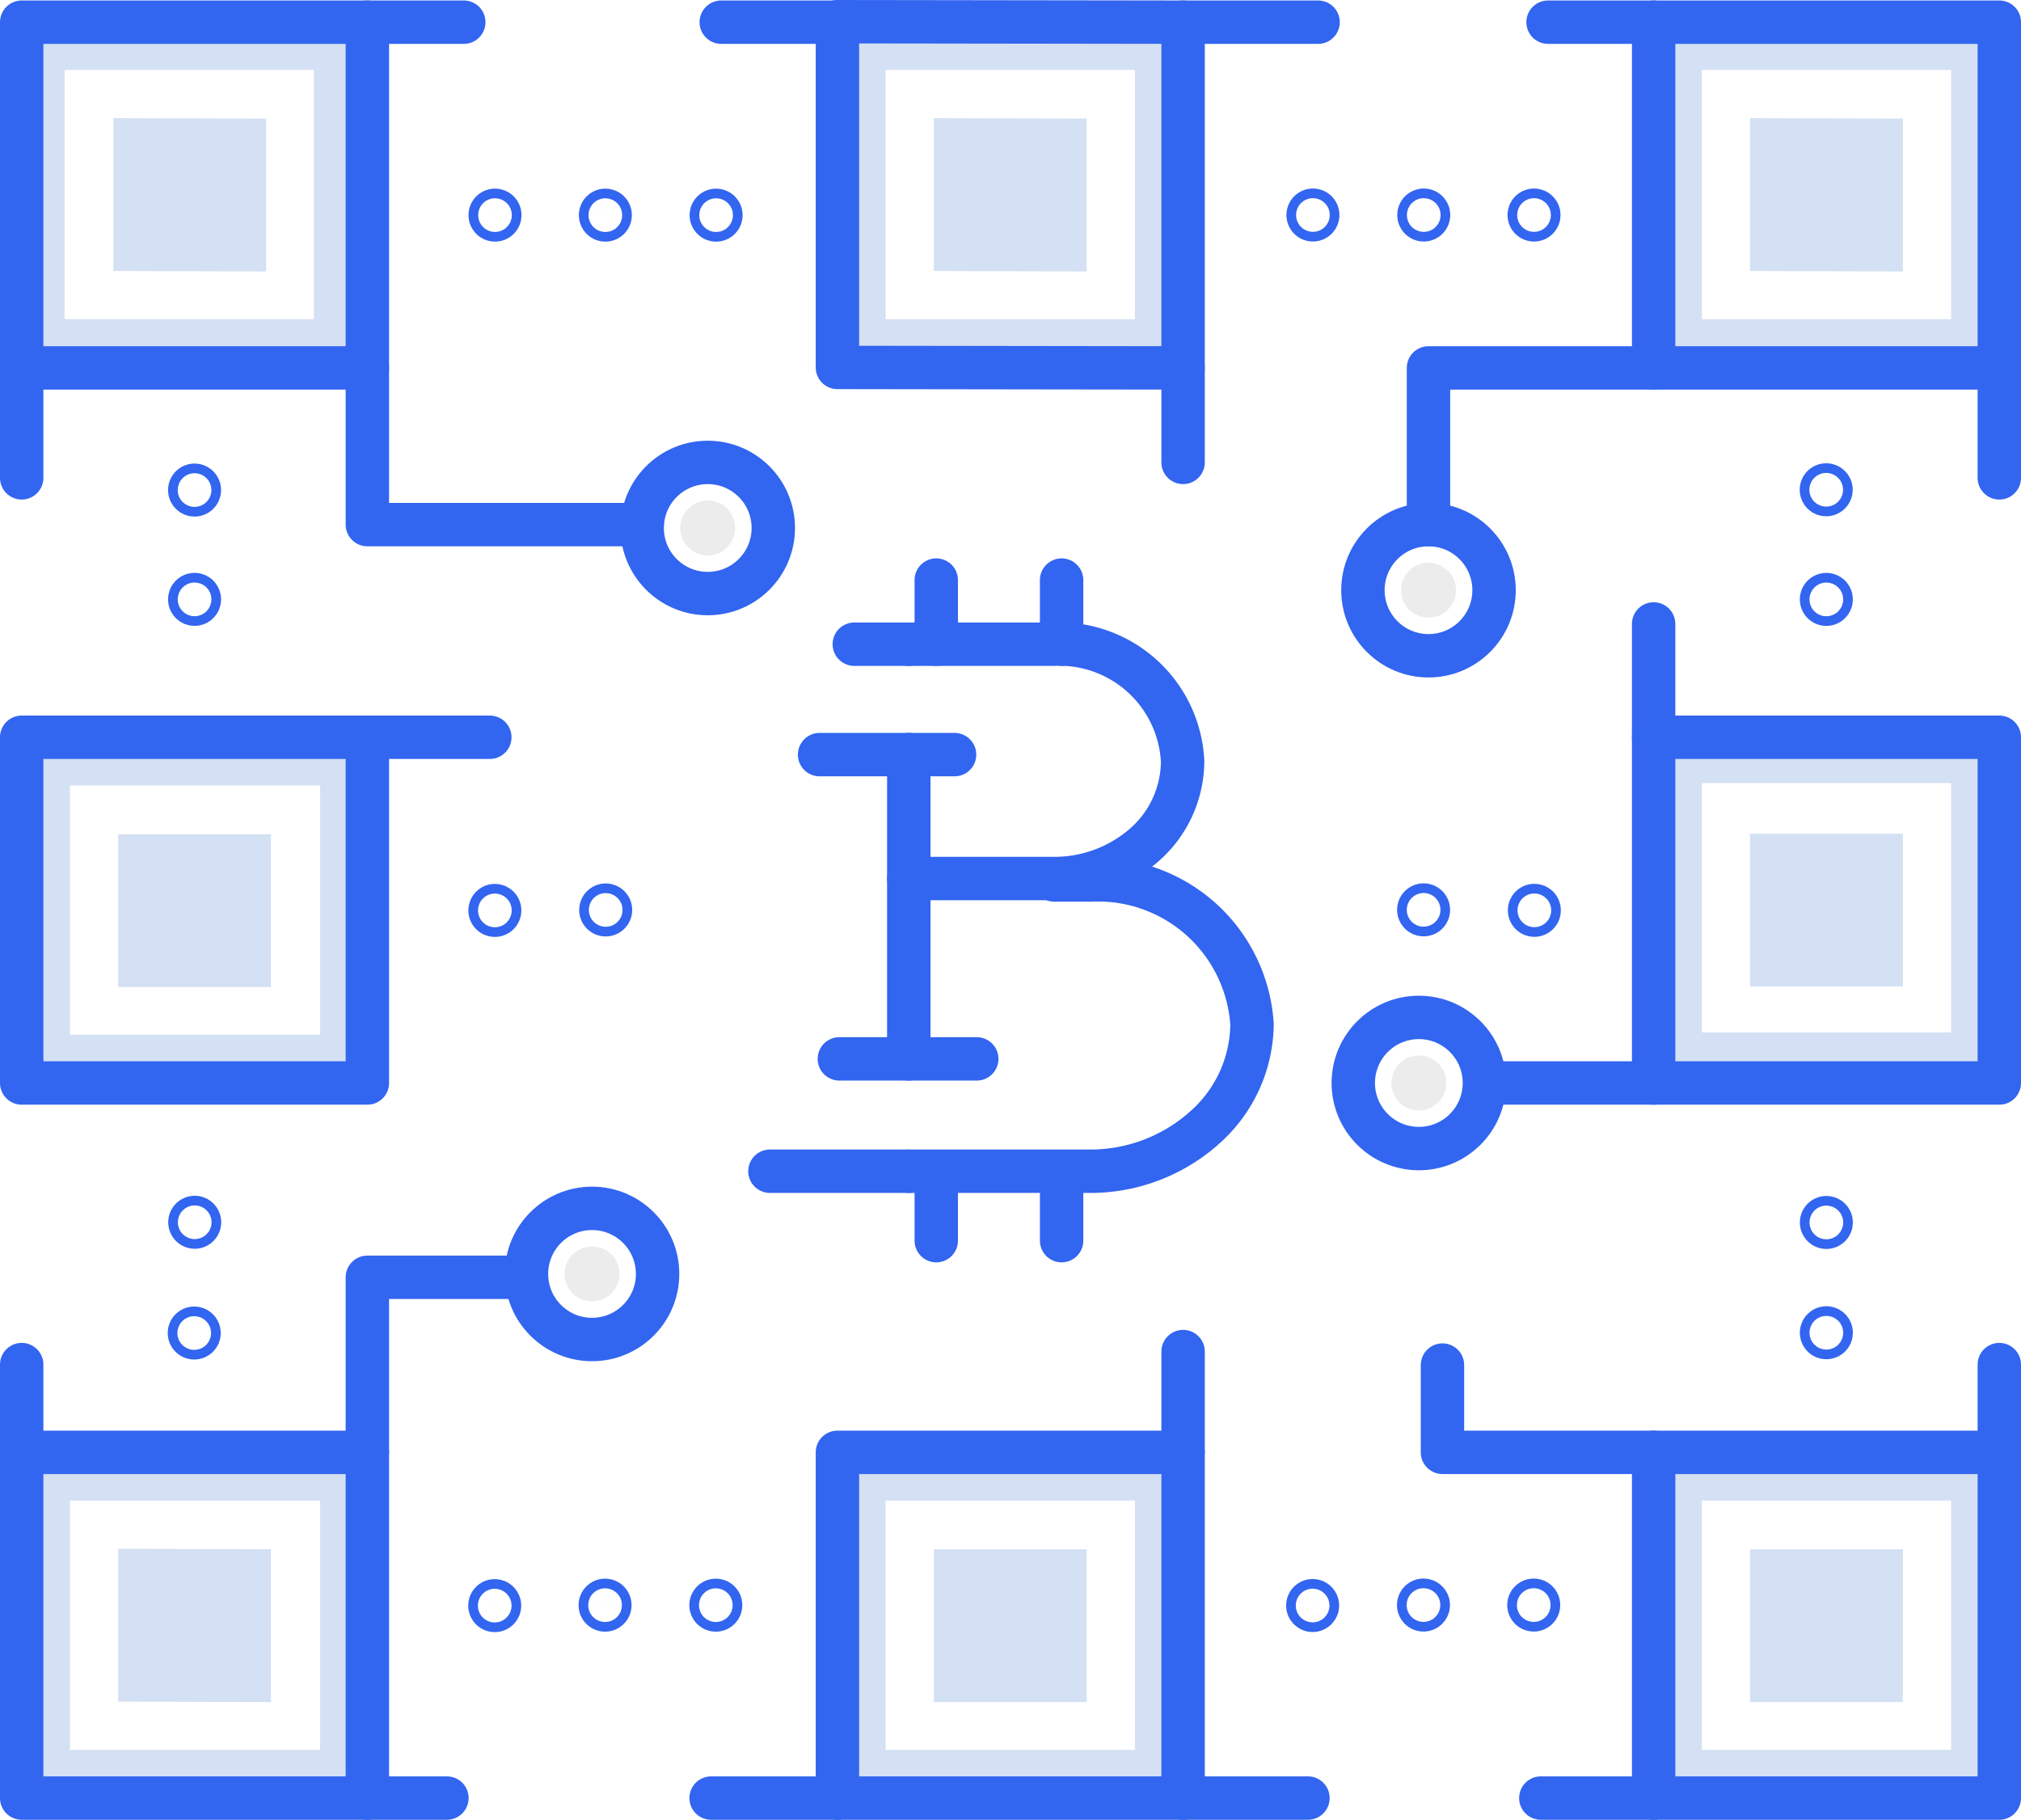 <svg id="Слой_1" data-name="Слой 1" xmlns="http://www.w3.org/2000/svg" viewBox="0 0 41.92 37.74"><defs><style>.cls-1,.cls-3{opacity:0.5;}.cls-2{fill:#aac2e8;}.cls-3{fill:#dbdbdb;}.cls-4{fill:none;stroke:#3265f0;stroke-linecap:round;stroke-linejoin:round;stroke-width:0.9px;}</style></defs><title>features 4th</title><g id="_Группа_" data-name="&lt;Группа&gt;" class="cls-1"><path id="_Составной_контур_" data-name="&lt;Составной контур&gt;" class="cls-2" d="M116.73,226.21h5.17v5.17h-5.17v-5.17m-1-1v7.17h7.17v-7.17Z" transform="translate(-98.36 -224.76)"/><g id="_Группа_2" data-name="&lt;Группа&gt;"><g id="_Группа_3" data-name="&lt;Группа&gt;"><polygon id="_Контур_" data-name="&lt;Контур&gt;" class="cls-2" points="19.37 5.62 19.37 2.45 22.54 2.46 22.54 5.63 19.37 5.62"/></g></g></g><g id="_Группа_4" data-name="&lt;Группа&gt;" class="cls-1"><path id="_Составной_контур_2" data-name="&lt;Составной контур&gt;" class="cls-2" d="M116.73,255.88h5.17v5.17h-5.17v-5.17m-1-1v7.17h7.17v-7.17Z" transform="translate(-98.36 -224.76)"/><g id="_Группа_5" data-name="&lt;Группа&gt;"><g id="_Группа_6" data-name="&lt;Группа&gt;"><polygon id="_Контур_2" data-name="&lt;Контур&gt;" class="cls-2" points="19.37 35.3 19.37 32.13 22.54 32.13 22.54 35.3 19.37 35.3"/></g></g></g><g id="_Группа_7" data-name="&lt;Группа&gt;" class="cls-1"><path id="_Составной_контур_3" data-name="&lt;Составной контур&gt;" class="cls-2" d="M99.7,226.21h5.17v5.17H99.7v-5.17m-1-1v7.17h7.17v-7.17Z" transform="translate(-98.36 -224.76)"/><g id="_Группа_8" data-name="&lt;Группа&gt;"><g id="_Группа_9" data-name="&lt;Группа&gt;"><polygon id="_Контур_3" data-name="&lt;Контур&gt;" class="cls-2" points="2.35 5.62 2.35 2.45 5.52 2.46 5.52 5.63 2.35 5.62"/></g></g></g><g id="_Группа_10" data-name="&lt;Группа&gt;" class="cls-1"><path id="_Составной_контур_4" data-name="&lt;Составной контур&gt;" class="cls-2" d="M133.66,226.21h5.17v5.17h-5.17v-5.17m-1-1v7.17h7.17v-7.17Z" transform="translate(-98.36 -224.76)"/><g id="_Группа_11" data-name="&lt;Группа&gt;"><g id="_Группа_12" data-name="&lt;Группа&gt;"><polygon id="_Контур_4" data-name="&lt;Контур&gt;" class="cls-2" points="36.3 5.62 36.3 2.45 39.47 2.46 39.47 5.63 36.3 5.62"/></g></g></g><g id="_Группа_13" data-name="&lt;Группа&gt;" class="cls-1"><path id="_Составной_контур_5" data-name="&lt;Составной контур&gt;" class="cls-2" d="M99.81,241.05H105v5.17H99.81v-5.17m-1-1v7.17H106v-7.17Z" transform="translate(-98.36 -224.76)"/><g id="_Группа_14" data-name="&lt;Группа&gt;"><g id="_Группа_15" data-name="&lt;Группа&gt;"><polygon id="_Контур_5" data-name="&lt;Контур&gt;" class="cls-2" points="2.45 20.47 2.45 17.3 5.62 17.3 5.62 20.47 2.45 20.47"/></g></g></g><g id="_Группа_16" data-name="&lt;Группа&gt;" class="cls-1"><path id="_Составной_контур_6" data-name="&lt;Составной контур&gt;" class="cls-2" d="M133.66,241h5.17v5.17h-5.17V241m-1-1v7.17h7.17v-7.17Z" transform="translate(-98.36 -224.76)"/><g id="_Группа_17" data-name="&lt;Группа&gt;"><g id="_Группа_18" data-name="&lt;Группа&gt;"><polygon id="_Контур_6" data-name="&lt;Контур&gt;" class="cls-2" points="36.3 20.46 36.3 17.29 39.47 17.29 39.47 20.46 36.3 20.46"/></g></g></g><g id="_Группа_19" data-name="&lt;Группа&gt;" class="cls-1"><path id="_Составной_контур_7" data-name="&lt;Составной контур&gt;" class="cls-2" d="M99.81,255.88H105v5.17H99.81v-5.17m-1-1V262H106v-7.17Z" transform="translate(-98.36 -224.76)"/><g id="_Группа_20" data-name="&lt;Группа&gt;"><g id="_Группа_21" data-name="&lt;Группа&gt;"><polygon id="_Контур_7" data-name="&lt;Контур&gt;" class="cls-2" points="2.45 35.29 2.45 32.12 5.62 32.13 5.62 35.3 2.45 35.29"/></g></g></g><g id="_Группа_22" data-name="&lt;Группа&gt;" class="cls-1"><path id="_Составной_контур_8" data-name="&lt;Составной контур&gt;" class="cls-2" d="M133.66,255.88h5.17v5.17h-5.17v-5.17m-1-1v7.17h7.17v-7.17Z" transform="translate(-98.36 -224.76)"/><g id="_Группа_23" data-name="&lt;Группа&gt;"><g id="_Группа_24" data-name="&lt;Группа&gt;"><polygon id="_Контур_8" data-name="&lt;Контур&gt;" class="cls-2" points="36.3 35.3 36.3 32.13 39.47 32.13 39.47 35.3 36.3 35.3"/></g></g></g><circle id="_Контур_9" data-name="&lt;Контур&gt;" class="cls-3" cx="14.68" cy="10.95" r="0.57"/><circle id="_Контур_10" data-name="&lt;Контур&gt;" class="cls-3" cx="29.63" cy="12.24" r="0.57"/><circle id="_Контур_11" data-name="&lt;Контур&gt;" class="cls-3" cx="29.43" cy="22.46" r="0.57"/><circle id="_Контур_12" data-name="&lt;Контур&gt;" class="cls-3" cx="12.28" cy="26.42" r="0.57"/><g id="_Группа_25" data-name="&lt;Группа&gt;"><g id="_Группа_26" data-name="&lt;Группа&gt;"><circle id="_Контур_13" data-name="&lt;Контур&gt;" class="cls-4" cx="108.62" cy="229.22" r="0.1" transform="translate(-235.19 68.42) rotate(-79.25)"/><circle id="_Контур_14" data-name="&lt;Контур&gt;" class="cls-4" cx="110.92" cy="229.22" r="0.1" transform="translate(-233.33 70.68) rotate(-79.25)"/><circle id="_Контур_15" data-name="&lt;Контур&gt;" class="cls-4" cx="113.21" cy="229.22" r="0.1" transform="translate(-231.46 72.93) rotate(-79.25)"/></g><g id="_Группа_27" data-name="&lt;Группа&gt;"><circle id="_Контур_16" data-name="&lt;Контур&gt;" class="cls-4" cx="125.59" cy="229.22" r="0.1" transform="translate(-221.39 85.09) rotate(-79.25)"/><circle id="_Контур_17" data-name="&lt;Контур&gt;" class="cls-4" cx="127.89" cy="229.22" r="0.1" transform="translate(-219.52 87.35) rotate(-79.25)"/><circle id="_Контур_18" data-name="&lt;Контур&gt;" class="cls-4" cx="130.18" cy="229.22" r="0.1" transform="translate(-217.66 89.6) rotate(-79.25)"/></g><g id="_Группа_28" data-name="&lt;Группа&gt;"><circle id="_Контур_19" data-name="&lt;Контур&gt;" class="cls-4" cx="108.62" cy="243.64" r="0.1" transform="translate(-249.36 80.15) rotate(-79.25)"/><circle id="_Контур_20" data-name="&lt;Контур&gt;" class="cls-4" cx="110.92" cy="243.64" r="0.1" transform="translate(-247.49 82.4) rotate(-79.25)"/></g><g id="_Группа_29" data-name="&lt;Группа&gt;"><circle id="_Контур_21" data-name="&lt;Контур&gt;" class="cls-4" cx="127.89" cy="243.64" r="0.1" transform="translate(-233.69 99.07) rotate(-79.25)"/><circle id="_Контур_22" data-name="&lt;Контур&gt;" class="cls-4" cx="130.18" cy="243.64" r="0.1" transform="translate(-231.82 101.33) rotate(-79.25)"/></g><g id="_Группа_30" data-name="&lt;Группа&gt;"><circle id="_Контур_23" data-name="&lt;Контур&gt;" class="cls-4" cx="108.62" cy="258.05" r="0.1" transform="translate(-263.52 91.88) rotate(-79.25)"/><circle id="_Контур_24" data-name="&lt;Контур&gt;" class="cls-4" cx="110.92" cy="258.05" r="0.1" transform="translate(-261.66 94.13) rotate(-79.25)"/><circle id="_Контур_25" data-name="&lt;Контур&gt;" class="cls-4" cx="113.21" cy="258.05" r="0.1" transform="translate(-259.79 96.38) rotate(-79.25)"/></g><g id="_Группа_31" data-name="&lt;Группа&gt;"><circle id="_Контур_26" data-name="&lt;Контур&gt;" class="cls-4" cx="125.59" cy="258.05" r="0.1" transform="translate(-249.72 108.55) rotate(-79.25)"/><circle id="_Контур_27" data-name="&lt;Контур&gt;" class="cls-4" cx="127.89" cy="258.05" r="0.1" transform="translate(-247.85 110.8) rotate(-79.25)"/><circle id="_Контур_28" data-name="&lt;Контур&gt;" class="cls-4" cx="130.18" cy="258.05" r="0.1" transform="translate(-245.99 113.05) rotate(-79.25)"/></g><g id="_Группа_32" data-name="&lt;Группа&gt;"><circle id="_Контур_29" data-name="&lt;Контур&gt;" class="cls-4" cx="102.39" cy="234.91" r="0.1" transform="translate(-245.85 66.94) rotate(-79.25)"/><circle id="_Контур_30" data-name="&lt;Контур&gt;" class="cls-4" cx="102.39" cy="237.21" r="0.1" transform="translate(-248.08 68.91) rotate(-79.28)"/></g><g id="_Группа_33" data-name="&lt;Группа&gt;"><circle id="_Контур_31" data-name="&lt;Контур&gt;" class="cls-4" cx="102.39" cy="250.11" r="0.1" transform="translate(-260.78 79.29) rotate(-79.25)"/><circle id="_Контур_32" data-name="&lt;Контур&gt;" class="cls-4" cx="102.39" cy="252.4" r="0.1" transform="translate(-263.04 81.16) rotate(-79.25)"/></g><g id="_Группа_34" data-name="&lt;Группа&gt;"><circle id="_Контур_33" data-name="&lt;Контур&gt;" class="cls-4" cx="136.24" cy="234.91" r="0.1" transform="translate(-218.32 100.19) rotate(-79.25)"/><circle id="_Контур_34" data-name="&lt;Контур&gt;" class="cls-4" cx="136.24" cy="237.21" r="0.1" transform="translate(-220.53 102.17) rotate(-79.28)"/></g><g id="_Группа_35" data-name="&lt;Группа&gt;"><circle id="_Контур_35" data-name="&lt;Контур&gt;" class="cls-4" cx="136.24" cy="250.11" r="0.1" transform="translate(-233.25 112.55) rotate(-79.25)"/><circle id="_Контур_36" data-name="&lt;Контур&gt;" class="cls-4" cx="136.24" cy="252.4" r="0.1" transform="translate(-235.5 114.41) rotate(-79.25)"/></g><g id="_Группа_36" data-name="&lt;Группа&gt;"><g id="_Группа_37" data-name="&lt;Группа&gt;"><polyline id="_Контур_37" data-name="&lt;Контур&gt;" class="cls-4" points="17.93 13.36 17.72 13.36 18.85 13.36"/><path id="_Контур_38" data-name="&lt;Контур&gt;" class="cls-4" d="M117.21,238.12h3a2.56,2.56,0,0,1,2.68,2.43,2.32,2.32,0,0,1-.78,1.72,2.84,2.84,0,0,1-1.9.71h-3v-2.57h-1.85" transform="translate(-98.36 -224.76)"/><path id="_Контур_39" data-name="&lt;Контур&gt;" class="cls-4" d="M117.21,249.05h3.74a3.55,3.55,0,0,0,2.38-.89,2.9,2.9,0,0,0,1-2.15,3.2,3.2,0,0,0-3.35-3h-.75" transform="translate(-98.36 -224.76)"/><line id="_Контур_40" data-name="&lt;Контур&gt;" class="cls-4" x1="18.85" y1="18.22" x2="18.85" y2="21.96"/><line id="_Контур_41" data-name="&lt;Контур&gt;" class="cls-4" x1="17.41" y1="21.96" x2="20.26" y2="21.96"/><polyline id="_Контур_42" data-name="&lt;Контур&gt;" class="cls-4" points="18.85 24.29 17.25 24.29 15.97 24.29"/><line id="_Контур_43" data-name="&lt;Контур&gt;" class="cls-4" x1="19.42" y1="13.36" x2="19.42" y2="12.03"/><line id="_Контур_44" data-name="&lt;Контур&gt;" class="cls-4" x1="22.02" y1="13.36" x2="22.02" y2="12.03"/><line id="_Контур_45" data-name="&lt;Контур&gt;" class="cls-4" x1="19.42" y1="25.73" x2="19.42" y2="24.39"/><line id="_Контур_46" data-name="&lt;Контур&gt;" class="cls-4" x1="22.02" y1="25.73" x2="22.02" y2="24.39"/></g><line id="_Контур_47" data-name="&lt;Контур&gt;" class="cls-4" x1="18.85" y1="15.65" x2="19.8" y2="15.65"/></g><rect id="_Прямоугольник_" data-name="&lt;Прямоугольник&gt;" class="cls-4" x="0.45" y="0.46" width="7.17" height="7.17"/><polygon id="_Контур_48" data-name="&lt;Контур&gt;" class="cls-4" points="24.54 7.63 17.37 7.62 17.37 0.45 24.54 0.46 24.54 7.63"/><rect id="_Прямоугольник_2" data-name="&lt;Прямоугольник&gt;" class="cls-4" x="34.3" y="0.46" width="7.17" height="7.17"/><rect id="_Прямоугольник_3" data-name="&lt;Прямоугольник&gt;" class="cls-4" x="0.45" y="15.29" width="7.17" height="7.17"/><rect id="_Прямоугольник_4" data-name="&lt;Прямоугольник&gt;" class="cls-4" x="34.3" y="15.29" width="7.17" height="7.17"/><rect id="_Прямоугольник_5" data-name="&lt;Прямоугольник&gt;" class="cls-4" x="0.45" y="30.12" width="7.17" height="7.17"/><rect id="_Прямоугольник_6" data-name="&lt;Прямоугольник&gt;" class="cls-4" x="17.37" y="30.12" width="7.17" height="7.17"/><rect id="_Прямоугольник_7" data-name="&lt;Прямоугольник&gt;" class="cls-4" x="34.3" y="30.12" width="7.17" height="7.17"/><polyline id="_Контур_49" data-name="&lt;Контур&gt;" class="cls-4" points="7.62 7.63 7.62 10.88 13.32 10.88"/><circle id="_Контур_50" data-name="&lt;Контур&gt;" class="cls-4" cx="14.68" cy="10.95" r="1.36"/><circle id="_Контур_51" data-name="&lt;Контур&gt;" class="cls-4" cx="29.43" cy="22.46" r="1.36"/><circle id="_Контур_52" data-name="&lt;Контур&gt;" class="cls-4" cx="29.63" cy="12.24" r="1.36"/><circle id="_Контур_53" data-name="&lt;Контур&gt;" class="cls-4" cx="12.28" cy="26.42" r="1.36"/><line id="_Контур_54" data-name="&lt;Контур&gt;" class="cls-4" x1="24.54" y1="30.12" x2="24.54" y2="28.03"/><polyline id="_Контур_55" data-name="&lt;Контур&gt;" class="cls-4" points="7.62 30.12 7.62 26.49 10.92 26.49"/><line id="_Контур_56" data-name="&lt;Контур&gt;" class="cls-4" x1="7.62" y1="15.29" x2="10.16" y2="15.29"/><line id="_Контур_57" data-name="&lt;Контур&gt;" class="cls-4" x1="24.54" y1="7.63" x2="24.54" y2="9.59"/><line id="_Контур_58" data-name="&lt;Контур&gt;" class="cls-4" x1="24.54" y1="0.46" x2="27.34" y2="0.46"/><line id="_Контур_59" data-name="&lt;Контур&gt;" class="cls-4" x1="34.3" y1="22.46" x2="30.82" y2="22.46"/><polyline id="_Контур_60" data-name="&lt;Контур&gt;" class="cls-4" points="34.3 30.12 29.92 30.12 29.92 28.31"/><line id="_Контур_61" data-name="&lt;Контур&gt;" class="cls-4" x1="34.3" y1="15.29" x2="34.3" y2="12.94"/><polyline id="_Контур_62" data-name="&lt;Контур&gt;" class="cls-4" points="34.3 7.63 29.63 7.63 29.63 10.88"/><line id="_Контур_63" data-name="&lt;Контур&gt;" class="cls-4" x1="7.62" y1="0.46" x2="9.62" y2="0.46"/><line id="_Контур_64" data-name="&lt;Контур&gt;" class="cls-4" x1="0.45" y1="7.63" x2="0.45" y2="9.91"/><line id="_Контур_65" data-name="&lt;Контур&gt;" class="cls-4" x1="17.37" y1="0.46" x2="14.96" y2="0.46"/><line id="_Контур_66" data-name="&lt;Контур&gt;" class="cls-4" x1="17.37" y1="37.29" x2="14.75" y2="37.29"/><line id="_Контур_67" data-name="&lt;Контур&gt;" class="cls-4" x1="24.54" y1="37.29" x2="27.13" y2="37.29"/><path id="_Контур_68" data-name="&lt;Контур&gt;" class="cls-4" d="M132.66,262.05" transform="translate(-98.36 -224.76)"/><line id="_Контур_69" data-name="&lt;Контур&gt;" class="cls-4" x1="34.3" y1="37.29" x2="31.96" y2="37.29"/><line id="_Контур_70" data-name="&lt;Контур&gt;" class="cls-4" x1="41.47" y1="30.12" x2="41.47" y2="28.3"/><line id="_Контур_71" data-name="&lt;Контур&gt;" class="cls-4" x1="7.62" y1="37.29" x2="9.27" y2="37.29"/><line id="_Контур_72" data-name="&lt;Контур&gt;" class="cls-4" x1="0.45" y1="30.12" x2="0.45" y2="28.3"/><line id="_Контур_73" data-name="&lt;Контур&gt;" class="cls-4" x1="41.47" y1="7.63" x2="41.47" y2="9.91"/><line id="_Контур_74" data-name="&lt;Контур&gt;" class="cls-4" x1="34.3" y1="0.46" x2="32.11" y2="0.46"/></g></svg>